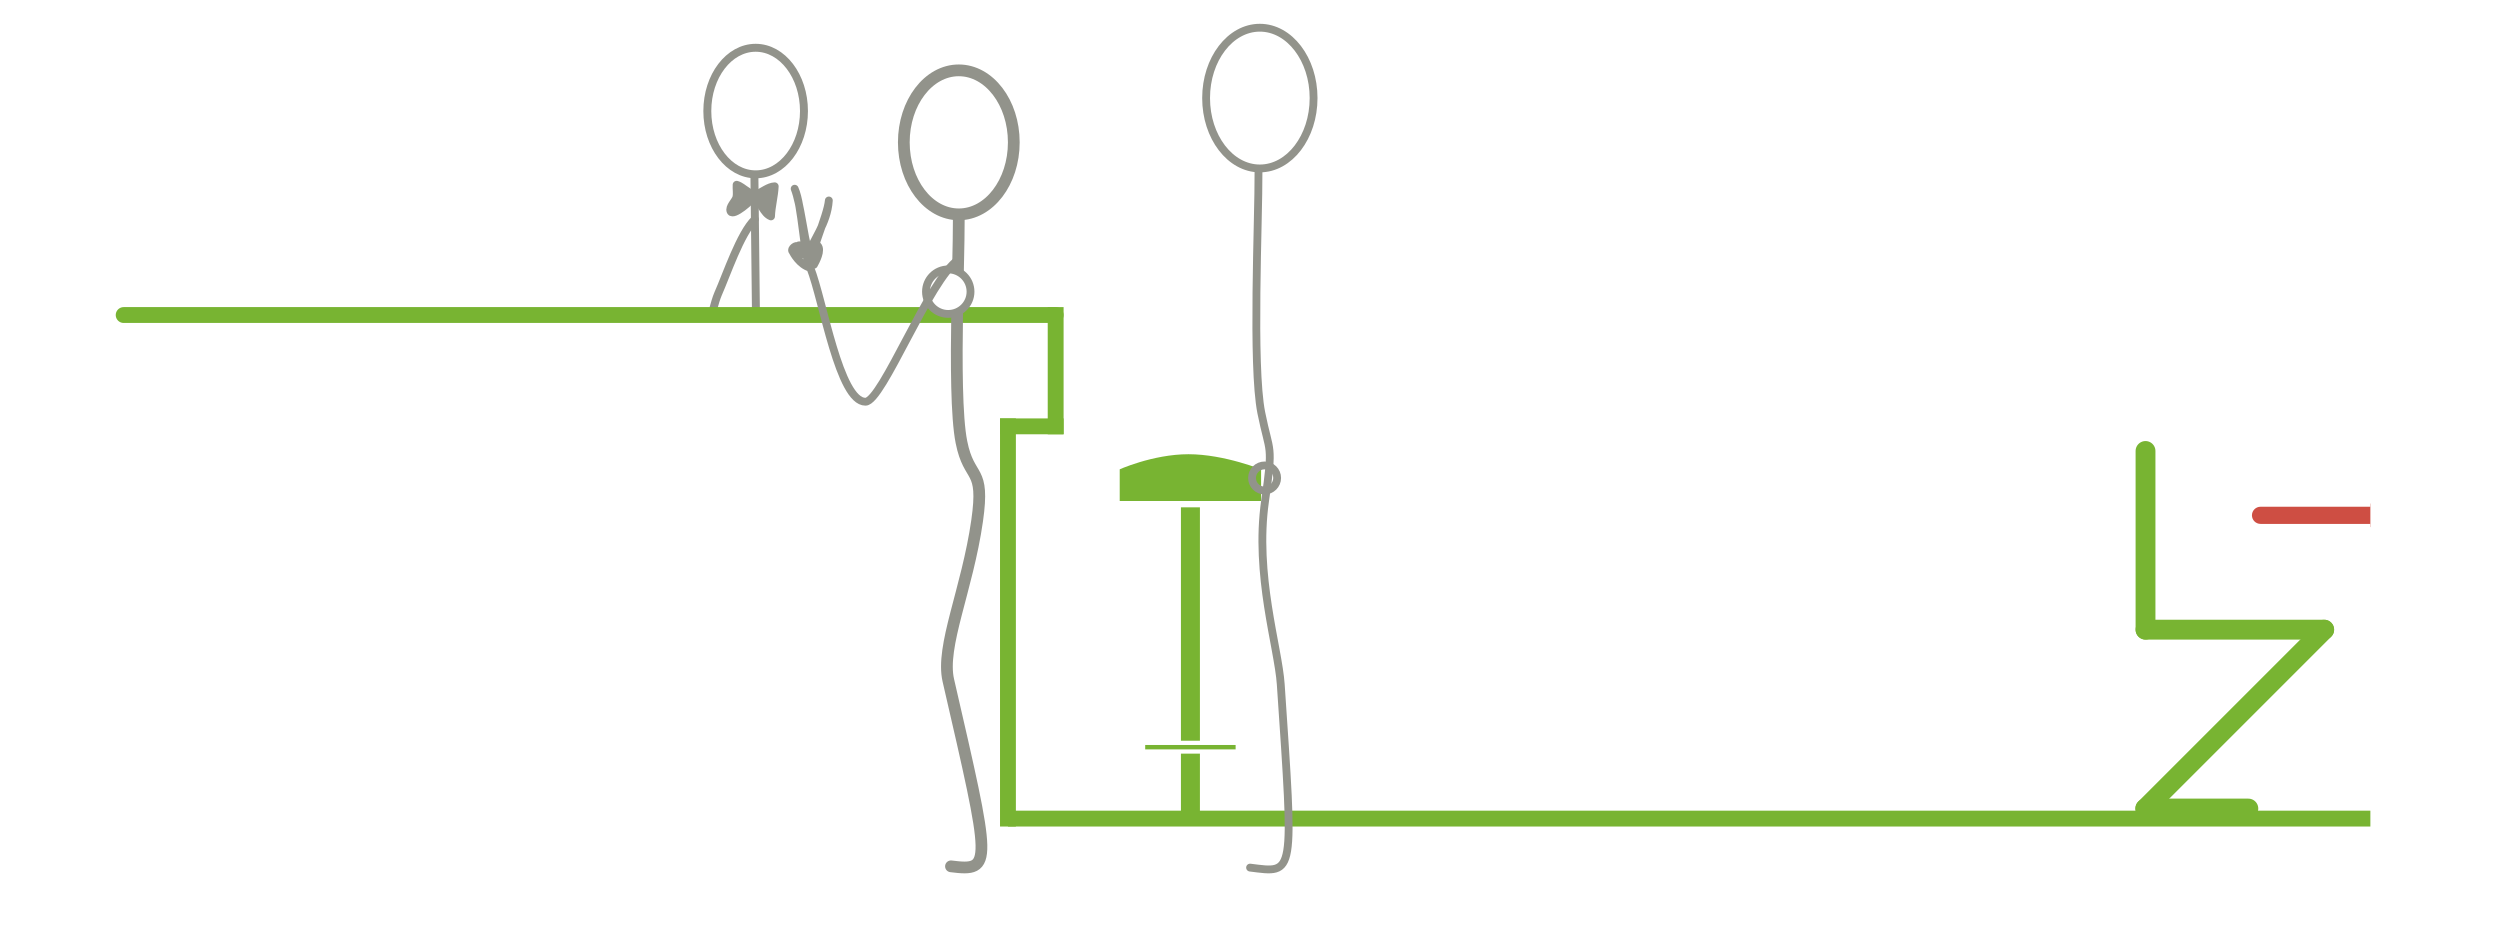 <?xml version="1.0" encoding="iso-8859-1"?>
<!-- Generator: Adobe Illustrator 13.0.0, SVG Export Plug-In . SVG Version: 6.00 Build 14948)  -->
<!DOCTYPE svg PUBLIC "-//W3C//DTD SVG 1.1//EN" "http://www.w3.org/Graphics/SVG/1.1/DTD/svg11.dtd">
<svg version="1.1" xmlns="http://www.w3.org/2000/svg" xmlns:xlink="http://www.w3.org/1999/xlink" x="0px" y="0px" width="378px"
	 height="140px" viewBox="0 0 378 140" style="enable-background:new 0 0 378 140;" xml:space="preserve">
<g id="fond">
	<rect style="fill:#FFFFFF;" width="378" height="140"/>
</g>
<g id="Layer_1">
	<g>
		<g>
			<path style="fill:none;stroke:#92938B;stroke-width:1.2;" d="M106.947,16.792c0,5.283,3.271,9.567,7.308,9.567
				c4.032,0,7.306-4.284,7.306-9.567c0-5.285-3.274-9.568-7.306-9.568C110.218,7.224,106.947,11.507,106.947,16.792z"/>
			<path style="fill:none;stroke:#92938B;stroke-width:1.2;" d="M114.069,26.742c0.012,2.266,0.104,10.444,0.228,20.46"/>
			<path style="fill:#92938B;stroke:#92938B;stroke-width:1.2;stroke-linecap:round;stroke-linejoin:round;" d="M114.363,29.385
				c0.898-0.35,1.842-1.174,2.767-1.21c-0.066,1.482-0.503,3.027-0.558,4.539c-1.146-0.445-1.554-2.183-2.476-2.907
				c-0.384-0.303-0.729-0.675-1.183-0.951c-0.516-0.314-0.946-0.747-1.531-0.911c-0.044,0.6,0.107,1.326-0.039,1.909
				c-0.153,0.594-1.157,1.436-0.875,2.09c0.365,0.86,3.244-1.675,3.627-2.336"/>
			<path style="fill:none;stroke:#92938B;stroke-width:1.2;stroke-linecap:round;stroke-linejoin:round;" d="M107.704,47.203
				c0.312-1.167,0.623-2.221,0.876-2.788c1.267-2.838,3.36-9.146,5.552-11.246"/>
		</g>
	</g>
	<g>
		<g>
			<g>
				<path style="fill:#CE4E43;" d="M358.4,76.137h-16.607c-0.982,0-1.78,0.796-1.78,1.779c0,0,0-0.983,0,0
					c0,0.982,0.798,1.779,1.78,1.779H358.4"/>
				<path style="fill:none;stroke:#FFFFFF;stroke-width:0.962;" d="M358.4,76.137h-16.607c-0.982,0-1.78,0.796-1.78,1.779
					c0,0,0-0.983,0,0c0,0.982,0.798,1.779,1.78,1.779H358.4"/>
			</g>
		</g>
		<g>
			<rect x="178.075" y="73.435" style="fill:#78B432;stroke:#FFFFFF;stroke-width:0.962;" width="3.834" height="50.971"/>
			<path style="fill:#78B432;stroke:#FFFFFF;stroke-width:0.962;" d="M191.158,76.227H168.82v-5.586c0,0,5.298-2.444,10.883-2.444
				s11.456,2.444,11.456,2.444V76.227z"/>
			<rect x="172.833" y="112.32" style="fill:#78B432;stroke:#FFFFFF;stroke-width:0.641;" width="14.314" height="1.309"/>
		</g>
		
			<line style="fill:none;stroke:#78B432;stroke-width:2.399;stroke-linecap:round;" x1="18.699" y1="47.633" x2="159.616" y2="47.633"/>
		
			<line style="fill:none;stroke:#78B432;stroke-width:2.399;stroke-linecap:square;" x1="159.616" y1="47.633" x2="159.616" y2="64.464"/>
		
			<line style="fill:none;stroke:#78B432;stroke-width:2.399;stroke-linecap:square;" x1="159.616" y1="64.464" x2="152.402" y2="64.464"/>
		
			<line style="fill:none;stroke:#78B432;stroke-width:2.399;stroke-linecap:square;" x1="152.402" y1="64.464" x2="152.402" y2="123.772"/>
		<line style="fill:none;stroke:#78B432;stroke-width:2.399;" x1="152.402" y1="123.772" x2="358.4" y2="123.772"/>
		<g>
			<g>
				
					<line style="fill:none;stroke:#78B432;stroke-width:2.999;stroke-linecap:round;stroke-linejoin:round;" x1="324.402" y1="68.186" x2="324.402" y2="95.205"/>
				
					<line style="fill:none;stroke:#78B432;stroke-width:2.999;stroke-linecap:round;stroke-linejoin:round;" x1="324.402" y1="95.205" x2="351.418" y2="95.205"/>
				
					<line style="fill:none;stroke:#78B432;stroke-width:2.999;stroke-linecap:round;stroke-linejoin:round;" x1="351.418" y1="95.205" x2="324.372" y2="122.252"/>
				
					<line style="fill:none;stroke:#78B432;stroke-width:2.999;stroke-linecap:round;stroke-linejoin:round;" x1="324.372" y1="122.252" x2="339.95" y2="122.252"/>
			</g>
		</g>
	</g>
</g>
<g id="Layer_3">
	<g>
		<path style="fill:none;stroke:#92938B;stroke-width:1.776;stroke-linecap:round;stroke-linejoin:round;" d="M136.657,21.521
			c0,6.016,3.72,10.889,8.314,10.889c4.589,0,8.315-4.873,8.315-10.889c0-6.011-3.726-10.884-8.315-10.884
			C140.377,10.637,136.657,15.51,136.657,21.521z"/>
		<path style="fill:none;stroke:#92938B;stroke-width:1.776;stroke-linecap:round;stroke-linejoin:round;" d="M144.722,47.186
			c-0.124,7.677-0.109,15.899,0.649,19.668c1.182,5.938,3.561,3.564,2.372,11.877c-1.487,10.417-5.543,19.004-4.354,24.148
			c6.481,28.098,6.729,28.902,0.398,28.11"/>
		<path style="fill:none;stroke:#92938B;stroke-width:1.776;stroke-linecap:round;stroke-linejoin:round;" d="M144.971,32.808
			c0.01,1.915-0.056,4.862-0.129,8.267"/>
		<path style="fill:#FFFFFF;stroke:#92938B;stroke-width:1.184;stroke-linecap:round;stroke-linejoin:round;" d="M140.009,44.101
			c0,1.856,1.502,3.364,3.362,3.364s3.371-1.508,3.371-3.364c0-1.859-1.511-3.367-3.371-3.367S140.009,42.242,140.009,44.101z"/>
	</g>
	<g>
		<path style="fill:none;stroke:#92938B;stroke-width:1.184;stroke-linecap:round;stroke-linejoin:round;" d="M189.311,72.268
			c0,1.048,0.845,1.898,1.896,1.898c1.039,0,1.897-0.851,1.897-1.898c0-1.049-0.858-1.896-1.897-1.896
			C190.155,70.371,189.311,71.219,189.311,72.268z"/>
		<path style="fill:none;stroke:#92938B;stroke-width:1.184;stroke-linecap:round;stroke-linejoin:round;" d="M182.362,14.829
			c0,5.877,3.645,10.64,8.124,10.64c4.481,0,8.128-4.763,8.128-10.64c0-5.875-3.646-10.638-8.128-10.638
			C186.007,4.191,182.362,8.954,182.362,14.829z"/>
		<path style="fill:none;stroke:#92938B;stroke-width:1.184;stroke-linecap:round;stroke-linejoin:round;" d="M190.285,25.892
			c0.037,7.426-0.998,29.386,0.422,36.513c1.274,6.366,1.84,4.438,0.57,13.353c-1.596,11.165,1.99,22.062,2.372,27.71
			c1.979,29.298,2.157,28.565-4.638,27.714"/>
	</g>
	<g>
		<path style="fill:none;stroke:#92938B;stroke-width:1.183;stroke-linecap:round;stroke-linejoin:round;" d="M144.922,39.243
			c-4.417,2.97-11.531,21.5-14.062,21.5c-3.961,0-6.378-15.269-8.338-20.249c-1.631-0.45-2.582-2.263-2.695-2.493
			c-0.342-0.343,0.604-1.071,0.818-0.721c-0.055-0.478,1.46,0.023,1.565,0.54c-0.679-2.062-1.161-6.966-2.059-9.287
			c1.16,2.521,1.336,10.206,2.37,11.961c-0.215-1.891,2.577-7.732,2.799-10.183c-0.229,3.578-2.5,6.042-3.001,8.037
			c-0.031,0.024-0.412-0.411-0.108-0.528c-0.047,1.047,1.076-1.076,0,0c0.515,1.177-2.192,0.74-1.565-0.54"/>
		<path style="fill:none;stroke:#92938B;stroke-width:1.183;stroke-linecap:round;stroke-linejoin:round;" d="M123.281,39.558
			c-0.222-0.842-0.349-1.982,0.336-2.427c0.674,0.674-0.294,2.429-0.553,2.901"/>
	</g>
</g>
</svg>
